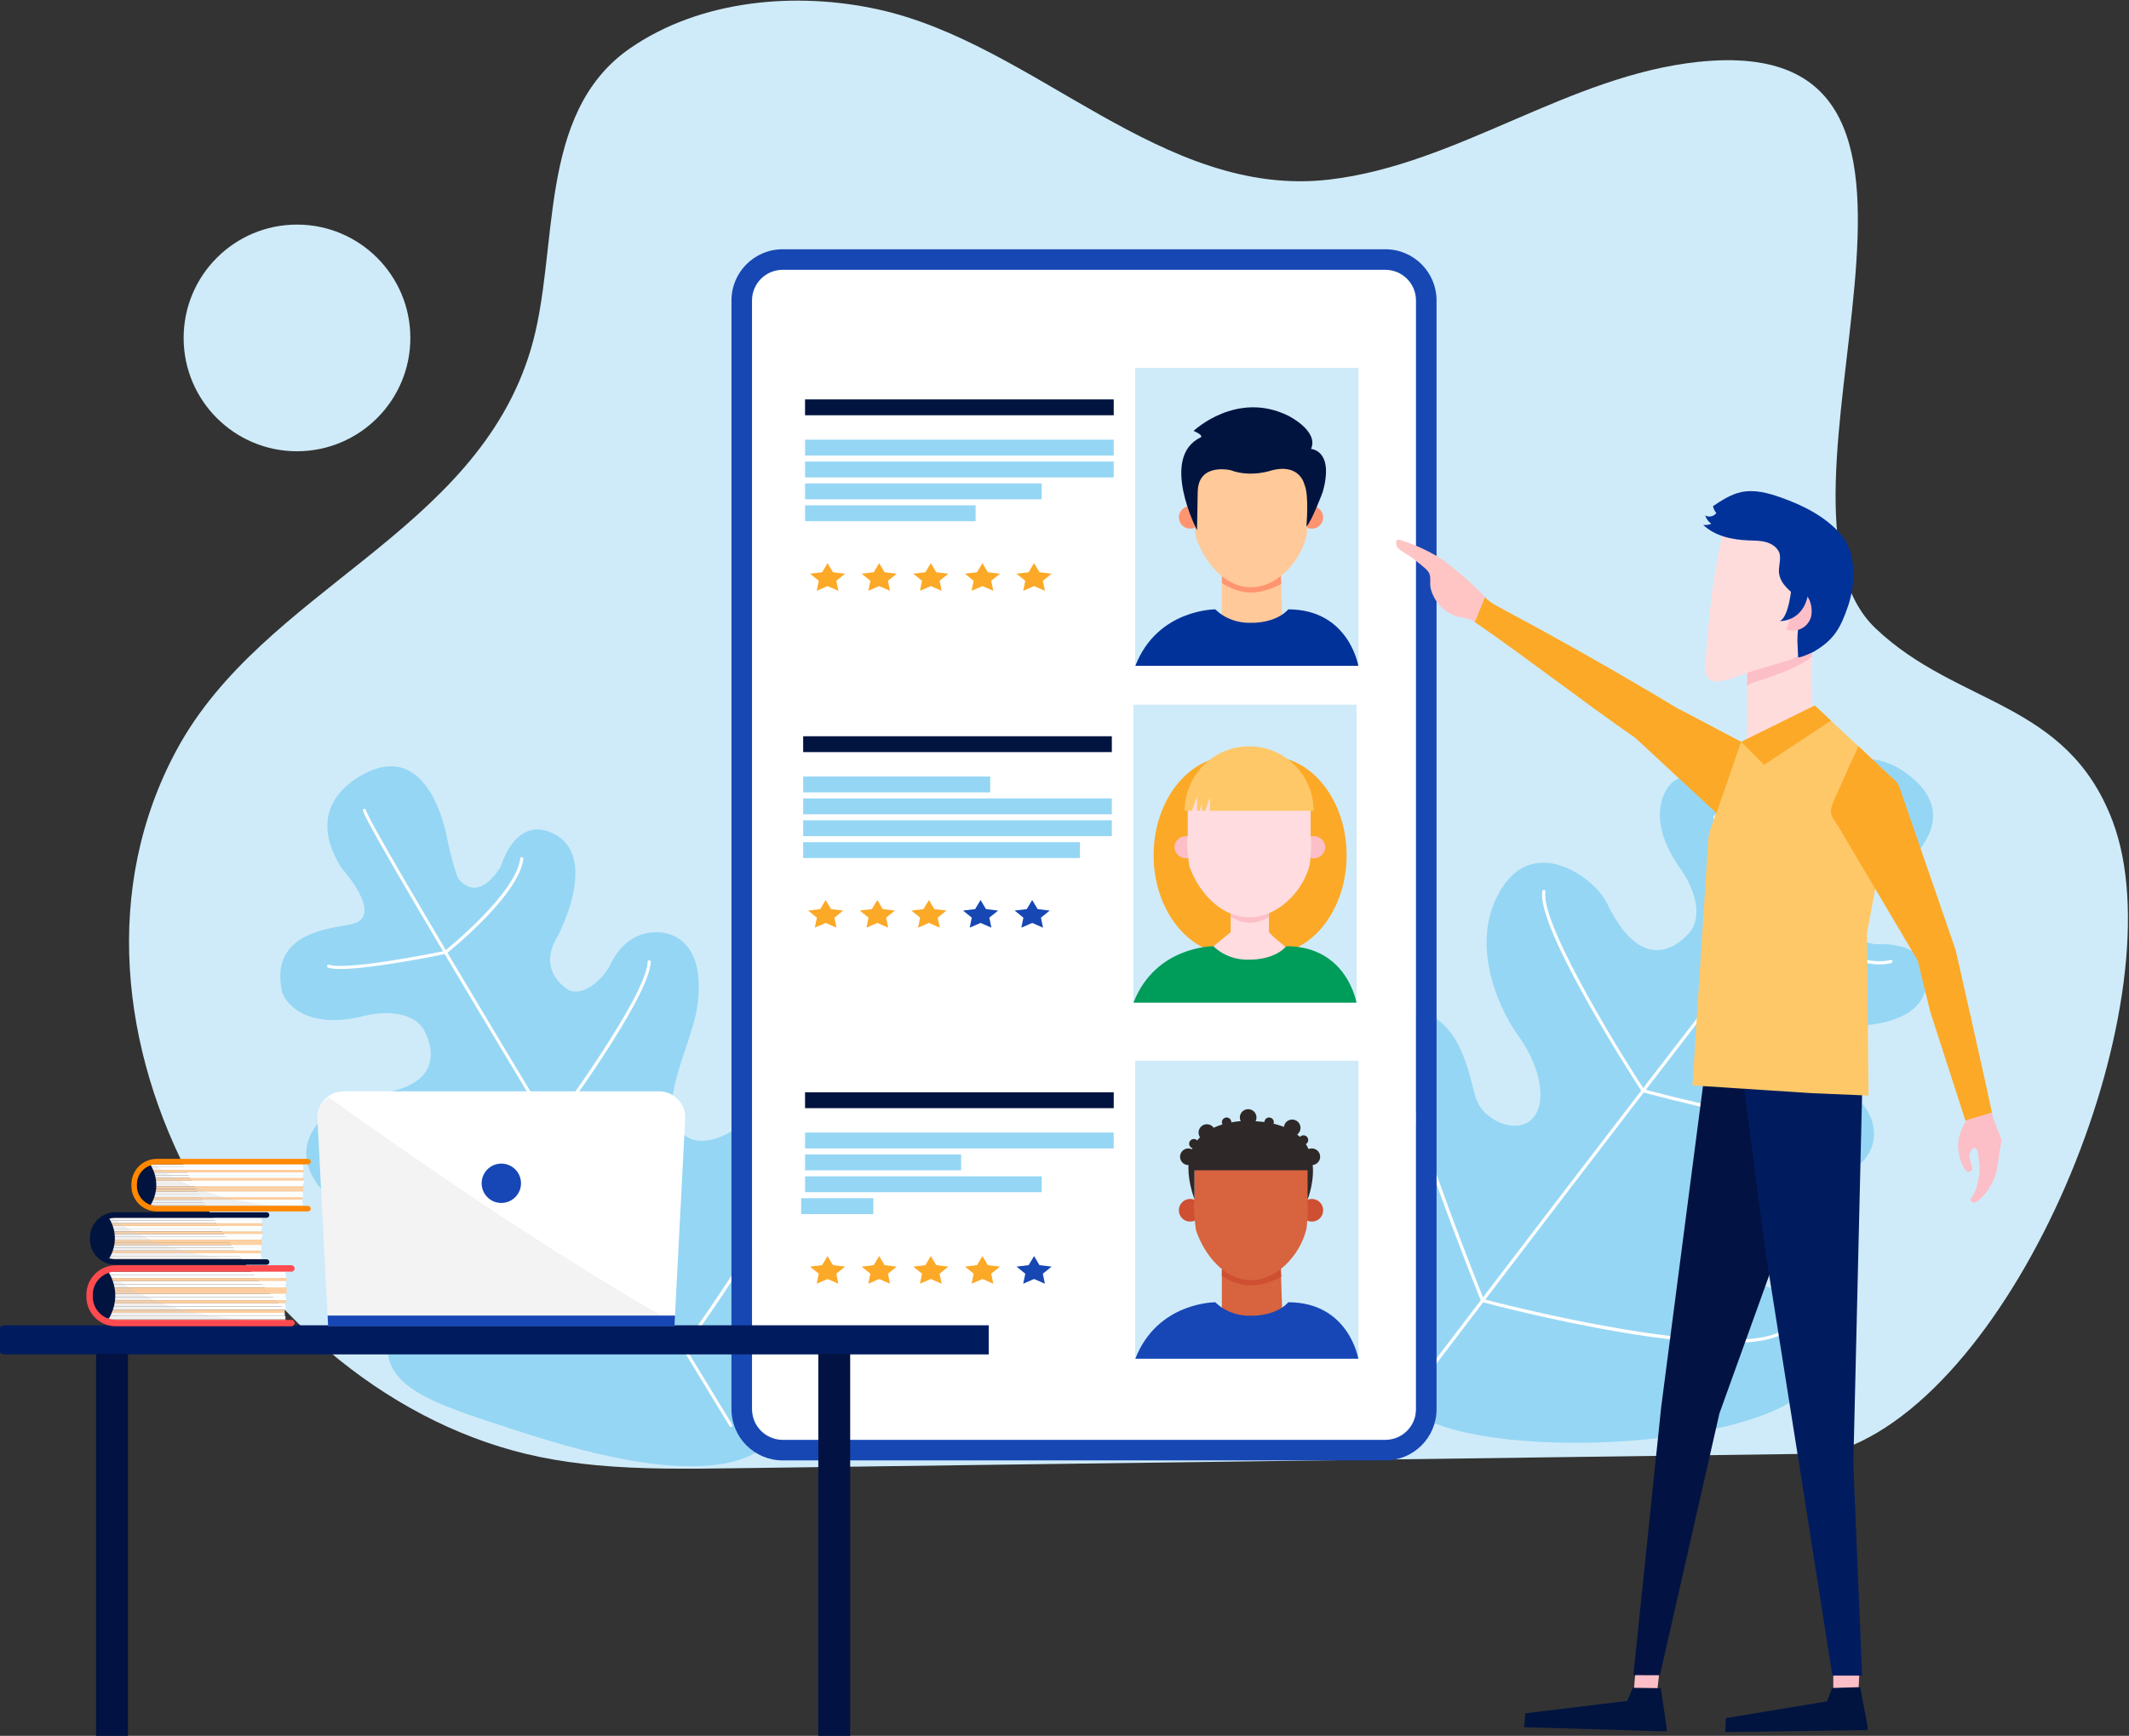 <?xml version="1.0" encoding="UTF-8" standalone="no"?>
<!-- Created with Inkscape (http://www.inkscape.org/) -->

<svg
   xmlns:dc="http://purl.org/dc/elements/1.1/"
   xmlns:cc="http://creativecommons.org/ns#"
   xmlns:rdf="http://www.w3.org/1999/02/22-rdf-syntax-ns#"
   xmlns:svg="http://www.w3.org/2000/svg"
   xmlns="http://www.w3.org/2000/svg"
   xmlns:sodipodi="http://sodipodi.sourceforge.net/DTD/sodipodi-0.dtd"
   xmlns:inkscape="http://www.inkscape.org/namespaces/inkscape"
   version="1.1"
   id="svg2"
   xml:space="preserve"
   width="434.21"
   height="354.111"
   viewBox="0 0 434.21 354.111"
   sodipodi:docname="4125356.svg"
   inkscape:version="0.92.4 (5da689c313, 2019-01-14)"><rect x="0" y="0" width="434.21" height="354.111" fill="#333333" stroke="none"/><defs
     id="defs6"><clipPath
       clipPathUnits="userSpaceOnUse"
       id="clipPath20"><path
         d="M 0,500 H 750 V 0 H 0 Z"
         id="path18"
         inkscape:connector-curvature="0" /></clipPath><clipPath
       clipPathUnits="userSpaceOnUse"
       id="clipPath28"><path
         d="M 86.151,428.517 H 666.666 V 68.695 H 86.151 Z"
         id="path26"
         inkscape:connector-curvature="0" /></clipPath><clipPath
       clipPathUnits="userSpaceOnUse"
       id="clipPath44"><path
         d="M 0,500 H 750 V 0 H 0 Z"
         id="path42"
         inkscape:connector-curvature="0" /></clipPath><clipPath
       clipPathUnits="userSpaceOnUse"
       id="clipPath96"><path
         d="M 0,500 H 750 V 0 H 0 Z"
         id="path94"
         inkscape:connector-curvature="0" /></clipPath><clipPath
       clipPathUnits="userSpaceOnUse"
       id="clipPath120"><path
         d="M 0,500 H 750 V 0 H 0 Z"
         id="path118"
         inkscape:connector-curvature="0" /></clipPath><clipPath
       clipPathUnits="userSpaceOnUse"
       id="clipPath500"><path
         d="m 364.852,221.188 h 54.663 V 186.11 h -54.663 z"
         id="path498"
         inkscape:connector-curvature="0" /></clipPath><clipPath
       clipPathUnits="userSpaceOnUse"
       id="clipPath552"><path
         d="m 332.729,194.317 h 22.886 v -7.21 h -22.886 z"
         id="path550"
         inkscape:connector-curvature="0" /></clipPath><clipPath
       clipPathUnits="userSpaceOnUse"
       id="clipPath608"><path
         d="m 332.885,203.198 h 21.928 v -6.908 h -21.928 z"
         id="path606"
         inkscape:connector-curvature="0" /></clipPath><clipPath
       clipPathUnits="userSpaceOnUse"
       id="clipPath664"><path
         d="m 339.222,211.369 h 21.928 v -6.908 h -21.928 z"
         id="path662"
         inkscape:connector-curvature="0" /></clipPath></defs><sodipodi:namedview
     pagecolor="#ffffff"
     bordercolor="#666666"
     borderopacity="1"
     objecttolerance="10"
     gridtolerance="10"
     guidetolerance="10"
     inkscape:pageopacity="0"
     inkscape:pageshadow="2"
     inkscape:window-width="1366"
     inkscape:window-height="705"
     id="namedview4"
     showgrid="false"
     inkscape:zoom="0.93055252"
     inkscape:cx="269.11123"
     inkscape:cy="133.41542"
     inkscape:window-x="-8"
     inkscape:window-y="-8"
     inkscape:window-maximized="1"
     inkscape:current-layer="g10" /><g
     id="g10"
     inkscape:groupmode="layer"
     inkscape:label="4125356"
     transform="matrix(1.333,0,0,-1.333,-421.627,518.667)"><g
       id="g122"
       transform="translate(407.521,164.867)"><path
         d="m 0,0 c -2.893,0.272 -5.77,0.674 -8.621,1.258 -44.44,9.097 -78.319,66.036 -55.585,108.188 13.299,24.658 45.749,33.058 54.194,61.302 4.505,15.068 0.675,36.094 15.241,46.127 10.76,7.411 25.301,8.654 37.796,5.94 24.049,-5.223 43.512,-29.082 69.17,-26.062 19.581,2.306 36.532,15.908 56.424,18.009 47.98,5.067 6.718,-67.324 27.146,-86.717 12.544,-11.908 29.222,-10.97 36.228,-29.433 C 242.055,72.097 218.412,12.798 191.001,2.567 188.935,1.796 186.678,1.757 184.473,1.728 129.959,0.995 75.446,0.264 20.933,-0.469 13.956,-0.562 6.934,-0.652 0,0"
         style="fill:#cfebf9;fill-opacity:1;fill-rule:nonzero;stroke:none"
         id="path124"
         inkscape:connector-curvature="0" /></g><g
       id="g126"
       transform="translate(379.083,337.382)"><path
         d="m 0,0 c 0,-9.579 -7.766,-17.344 -17.344,-17.344 -9.579,0 -17.344,7.765 -17.344,17.344 0,9.579 7.765,17.344 17.344,17.344 C -7.766,17.344 0,9.579 0,0"
         style="fill:#cfebf9;fill-opacity:1;fill-rule:nonzero;stroke:none"
         id="path128"
         inkscape:connector-curvature="0" /></g><g
       id="g130"
       transform="translate(532.495,173.006)"><path
         d="m 0,0 c 10.619,-7.604 51.408,-5.678 60.179,3.414 2.491,2.584 5.992,8.873 -2.675,14.109 -5.754,3.477 -6.613,1.451 -12.034,4.792 -2.158,1.33 -7.028,6.57 -0.403,10.126 3.36,1.805 10.273,1.285 15.116,2.008 2.152,0.322 9.677,1.985 10.314,7.462 0.339,2.902 -1.688,7.617 -7.976,7.961 -1.364,0.076 -6.072,1.563 -6,4.591 0,0 0.734,5.976 7.343,4.75 0,0 15.272,-1.773 14.755,7.609 -0.113,2.077 -1.542,5.046 -7.899,4.769 0,0 -6.728,0.895 -4.204,5.496 0,0 0.664,0.866 4.808,3.675 0,0 15.29,8.766 4.223,16.948 -2.914,2.152 -8.649,4.635 -14.193,-2.894 0,0 -4.622,-9.383 -7.713,-4.554 -1.977,3.085 -5.898,11.307 -13.722,6.285 -1.265,-0.812 -4.68,-5.579 1.126,-13.608 1.241,-1.719 3.556,-6.167 1.501,-9.235 -0.376,-0.56 -6.759,-8.643 -12.922,4.25 -1.715,3.583 -10.763,10.441 -16.001,2.281 -5.054,-7.87 -0.952,-17.877 2.483,-22.664 4.369,-6.084 4.49,-12.561 0.518,-13.633 -2.282,-0.617 -6.138,1.031 -7.09,4.359 C 8.233,52.845 6.505,65.011 -6.182,60.573 -12.727,58.284 -11.807,49.018 -11.057,36.187 -10.338,23.878 -8.187,5.863 0,0"
         style="fill:#95d6f4;fill-opacity:1;fill-rule:nonzero;stroke:none"
         id="path132"
         inkscape:connector-curvature="0" /></g><g
       id="g134"
       transform="translate(534.353,178.477)"><path
         d="m 0,0 c -0.012,0.006 -0.023,0.014 -0.035,0.022 -0.107,0.082 -0.128,0.235 -0.046,0.341 2.719,3.576 66.624,87.616 69.269,89.181 0.115,0.068 0.264,0.029 0.333,-0.086 0.068,-0.115 0.03,-0.265 -0.085,-0.333 C 67.384,87.912 23.319,30.341 0.306,0.068 0.233,-0.026 0.104,-0.054 0,0"
         style="fill:#ffffff;fill-opacity:1;fill-rule:nonzero;stroke:none"
         id="path136"
         inkscape:connector-curvature="0" /></g><g
       id="g138"
       transform="translate(589.642,246.305)"><path
         d="m 0,0 c -1.306,0.677 -2.166,1.171 -2.297,1.246 l -0.081,0.077 c -0.351,0.539 -8.613,13.245 -8.784,16.467 -0.008,0.134 0.096,0.249 0.229,0.256 0.136,0.007 0.249,-0.096 0.257,-0.23 0.159,-2.997 8.101,-15.295 8.674,-16.177 0.872,-0.495 12.716,-7.153 17.91,-5.756 0.131,0.034 0.264,-0.043 0.299,-0.172 0.034,-0.13 -0.042,-0.264 -0.172,-0.298 C 11.861,-5.709 3.924,-2.033 0,0"
         style="fill:#ffffff;fill-opacity:1;fill-rule:nonzero;stroke:none"
         id="path140"
         inkscape:connector-curvature="0" /></g><g
       id="g142"
       transform="translate(567.555,221.965)"><path
         d="m 0,0 -0.051,0.069 c -0.165,0.225 -16.16,24.78 -15.233,30.662 0.02,0.133 0.144,0.224 0.278,0.202 0.133,-0.018 0.224,-0.145 0.202,-0.278 -0.84,-5.33 13.746,-28.306 15.097,-30.23 1.583,-0.427 24.745,-6.618 29.857,-4.837 0.128,0.044 0.266,-0.024 0.31,-0.15 0.044,-0.126 -0.023,-0.265 -0.149,-0.31 -5.409,-1.885 -29.219,4.574 -30.229,4.851 z"
         style="fill:#ffffff;fill-opacity:1;fill-rule:nonzero;stroke:none"
         id="path144"
         inkscape:connector-curvature="0" /></g><g
       id="g146"
       transform="translate(542.948,189.862)"><path
         d="m 0,0 -0.045,0.113 c -0.498,1.238 -12.217,30.405 -12.751,38.437 -0.009,0.135 0.093,0.25 0.227,0.259 0.134,0.009 0.25,-0.093 0.258,-0.227 0.513,-7.707 11.855,-36.137 12.672,-38.175 2.367,-0.621 38.825,-10.075 46.254,-4.44 0.109,0.081 0.262,0.056 0.342,-0.047 0.081,-0.107 0.061,-0.26 -0.047,-0.341 -7.83,-5.937 -45.205,3.965 -46.792,4.39 z"
         style="fill:#ffffff;fill-opacity:1;fill-rule:nonzero;stroke:none"
         id="path148"
         inkscape:connector-curvature="0" /></g><g
       id="g150"
       transform="translate(432.577,167.158)"><path
         d="m 0,0 c 10.638,6.908 23.344,44.474 18.229,55.624 -1.454,3.169 -5.9,8.562 -13.706,2.58 -5.18,-3.971 -3.653,-5.466 -8.595,-9.183 -1.966,-1.482 -8.43,-4.029 -9.299,3.222 -0.442,3.676 2.477,9.744 3.539,14.378 0.471,2.061 1.634,9.454 -3.094,11.971 -2.503,1.334 -7.485,1.171 -10.024,-4.393 -0.552,-1.206 -3.564,-4.936 -6.276,-3.799 0,0 -5.144,2.781 -1.694,8.323 0,0 7.012,13.18 -1.654,16.038 -1.919,0.633 -5.109,0.392 -7.111,-5.455 0,0 -3.192,-5.766 -6.459,-1.854 0,0 -0.546,0.907 -1.619,5.65 0,0 -2.51,16.93 -13.83,9.821 -2.978,-1.872 -7.254,-6.179 -2.41,-13.858 0,0 6.848,-7.503 1.386,-8.588 -3.489,-0.695 -12.314,-1.328 -10.544,-10.182 0.286,-1.431 3.387,-6.208 12.703,-3.802 1.994,0.514 6.837,1.031 8.883,-1.914 0.374,-0.538 5.422,-9.173 -8.421,-10.179 -3.847,-0.281 -13.252,-6.033 -7.731,-13.66 5.328,-7.358 15.829,-7.194 21.373,-5.783 7.05,1.795 12.95,-0.391 12.512,-4.361 -0.251,-2.283 -3.106,-5.185 -6.452,-4.867 -4.574,0.434 -16.186,3.181 -16.668,-9.863 C -57.211,9.138 -48.506,6.687 -36.638,2.82 -25.254,-0.89 -8.202,-5.326 0,0"
         style="fill:#95d6f4;fill-opacity:1;fill-rule:nonzero;stroke:none"
         id="path152"
         inkscape:connector-curvature="0" /></g><g
       id="g154"
       transform="translate(428.289,170.776)"><path
         d="m 0,0 c -0.01,-0.008 -0.021,-0.017 -0.033,-0.023 -0.112,-0.069 -0.257,-0.034 -0.324,0.079 -2.272,3.724 -55.626,91.278 -56.105,94.225 -0.02,0.128 0.068,0.249 0.196,0.271 0.129,0.02 0.25,-0.067 0.272,-0.196 0.37,-2.285 36.818,-62.522 56.04,-94.055 C 0.106,0.202 0.085,0.075 0,0"
         style="fill:#ffffff;fill-opacity:1;fill-rule:nonzero;stroke:none"
         id="path156"
         inkscape:connector-curvature="0" /></g><g
       id="g158"
       transform="translate(386.541,244.797)"><path
         d="m 0,0 c -1.074,-0.941 -1.827,-1.544 -1.94,-1.635 l -0.099,-0.047 c -0.612,-0.127 -15.027,-3.096 -18.001,-2.11 -0.124,0.041 -0.191,0.176 -0.15,0.299 0.042,0.125 0.174,0.191 0.298,0.15 2.766,-0.917 16.7,1.908 17.701,2.114 0.756,0.612 10.971,8.964 11.549,14.156 0.015,0.13 0.132,0.223 0.261,0.208 0.129,-0.014 0.223,-0.131 0.208,-0.26 C 9.363,8.704 3.228,2.828 0,0"
         style="fill:#ffffff;fill-opacity:1;fill-rule:nonzero;stroke:none"
         id="path160"
         inkscape:connector-curvature="0" /></g><g
       id="g162"
       transform="translate(400.726,216.203)"><path
         d="m 0,0 -0.08,-0.021 c -0.262,-0.07 -28.131,-5.835 -33.122,-2.914 -0.112,0.067 -0.151,0.21 -0.084,0.324 0.063,0.114 0.211,0.15 0.323,0.084 4.523,-2.648 30.465,2.403 32.683,2.943 0.947,1.28 14.75,20.031 14.95,25.284 0.006,0.131 0.115,0.233 0.245,0.228 0.131,-0.005 0.232,-0.116 0.227,-0.245 C 14.931,20.125 0.656,0.883 0.049,0.066 Z"
         style="fill:#ffffff;fill-opacity:1;fill-rule:nonzero;stroke:none"
         id="path164"
         inkscape:connector-curvature="0" /></g><g
       id="g166"
       transform="translate(421.038,182.581)"><path
         d="m 0,0 -0.117,-0.001 c -1.296,-0.012 -31.821,-0.276 -39.273,2.086 -0.125,0.04 -0.194,0.173 -0.154,0.297 0.039,0.124 0.172,0.192 0.296,0.153 7.151,-2.266 36.876,-2.081 39.008,-2.063 1.4,1.918 22.863,31.537 20.4,40.251 -0.036,0.126 0.041,0.256 0.163,0.292 0.125,0.035 0.256,-0.037 0.292,-0.163 C 23.21,31.668 1.017,1.381 0.071,0.096 Z"
         style="fill:#ffffff;fill-opacity:1;fill-rule:nonzero;stroke:none"
         id="path168"
         inkscape:connector-curvature="0" /></g><g
       id="g170"
       transform="translate(436.04,347.809)"><path
         d="m 0,0 c -2.582,0 -4.684,-2.101 -4.684,-4.684 v -169.695 c 0,-2.583 2.102,-4.684 4.684,-4.684 h 92.226 c 2.583,0 4.684,2.101 4.684,4.684 V -4.684 C 96.91,-2.101 94.809,0 92.226,0 Z"
         style="fill:#ffffff;fill-opacity:1;fill-rule:nonzero;stroke:none"
         id="path172"
         inkscape:connector-curvature="0" /></g><g
       id="g174"
       transform="translate(436.04,347.809)"><path
         d="m 0,0 c -2.582,0 -4.684,-2.101 -4.684,-4.684 v -169.695 c 0,-2.583 2.102,-4.684 4.684,-4.684 h 92.226 c 2.583,0 4.684,2.101 4.684,4.684 V -4.684 C 96.91,-2.101 94.809,0 92.226,0 Z M 92.226,-182.206 H 0 c -4.314,0 -7.825,3.511 -7.825,7.827 V -4.684 c 0,4.315 3.511,7.826 7.825,7.826 h 92.226 c 4.316,0 7.827,-3.511 7.827,-7.826 v -169.695 c 0,-4.316 -3.511,-7.827 -7.827,-7.827"
         style="fill:#1747b3;fill-opacity:1;fill-rule:nonzero;stroke:none"
         id="path176"
         inkscape:connector-curvature="0" /></g><path
       d="m 524.153,287.206 h -34.171 v 45.602 h 34.171 z"
       style="fill:#cfebf9;fill-opacity:1;fill-rule:nonzero;stroke:none"
       id="path178"
       inkscape:connector-curvature="0" /><g
       id="g180"
       transform="translate(503.243,300.938)"><path
         d="M 0,0 V -7.777 H 9.277 L 9.026,0 Z"
         style="fill:#ffc999;fill-opacity:1;fill-rule:nonzero;stroke:none"
         id="path182"
         inkscape:connector-curvature="0" /></g><g
       id="g184"
       transform="translate(512.23,301.587)"><path
         d="m 0,0 0.109,-1.844 c -2.428,-1.306 -4.23,-1.306 -4.23,-1.306 -2.606,-0.194 -4.866,1.448 -4.866,1.448 l 0.031,1.547 z"
         style="fill:#ff9570;fill-opacity:1;fill-rule:nonzero;stroke:none"
         id="path186"
         inkscape:connector-curvature="0" /></g><g
       id="g188"
       transform="translate(500.133,309.921)"><path
         d="m 0,0 c 0,-0.957 -0.775,-1.732 -1.732,-1.732 -0.956,0 -1.732,0.775 -1.732,1.732 0,0.957 0.776,1.732 1.732,1.732 C -0.775,1.732 0,0.957 0,0"
         style="fill:#ff9570;fill-opacity:1;fill-rule:nonzero;stroke:none"
         id="path190"
         inkscape:connector-curvature="0" /></g><g
       id="g192"
       transform="translate(515.279,309.921)"><path
         d="m 0,0 c 0,-0.957 0.776,-1.732 1.732,-1.732 0.957,0 1.733,0.775 1.733,1.732 0,0.957 -0.776,1.732 -1.733,1.732 C 0.776,1.732 0,0.957 0,0"
         style="fill:#ff9570;fill-opacity:1;fill-rule:nonzero;stroke:none"
         id="path194"
         inkscape:connector-curvature="0" /></g><g
       id="g196"
       transform="translate(516.336,311.498)"><path
         d="m 0,0 c 0.215,-1.653 -0.144,-4.409 -0.144,-4.409 -0.981,-4.13 -4.737,-8.109 -8.867,-7.858 -3.809,0.232 -6.777,3.902 -8.034,7.622 0,0 -0.526,3.464 -0.239,4.724 V 6.614 H 0 Z"
         style="fill:#ffc999;fill-opacity:1;fill-rule:nonzero;stroke:none"
         id="path198"
         inkscape:connector-curvature="0" /></g><g
       id="g200"
       transform="translate(499.442,307.95)"><path
         d="m 0,0 c 0,0 -5.79,11.207 0.598,14.232 0,0 0.448,0.299 -1.121,0.971 0,0 6.574,6.238 14.494,2.316 0,0 4.706,-2.316 3.473,-5.08 0,0 3.586,-0.149 1.793,-6.574 0,0 -1.643,-4.446 -2.503,-5.304 0,0 0.449,4.818 -0.298,6.424 0,0 -0.672,3.325 -5.043,2.167 0,0 -3.175,-1.121 -6.239,0.037 0,0 -4.93,1.195 -5.043,-3.25 z"
         style="fill:#00143f;fill-opacity:1;fill-rule:nonzero;stroke:none"
         id="path202"
         inkscape:connector-curvature="0" /></g><g
       id="g204"
       transform="translate(513.393,295.844)"><path
         d="M 0,0 C 9.293,0 10.729,-8.638 10.729,-8.638 H -23.38 C -20.014,0.044 -11.141,0 -11.141,0 c 0,0 1.975,-2.22 5.613,-2.054 0,0 3.388,-0.116 5.398,1.894 z"
         style="fill:#013299;fill-opacity:1;fill-rule:nonzero;stroke:none"
         id="path206"
         inkscape:connector-curvature="0" /></g><path
       d="m 486.701,325.548 h -47.228 v 2.425 h 47.228 z"
       style="fill:#00143f;fill-opacity:1;fill-rule:nonzero;stroke:none"
       id="path208"
       inkscape:connector-curvature="0" /><path
       d="m 439.473,319.386 h 47.228 v 2.425 h -47.228 z"
       style="fill:#95d6f4;fill-opacity:1;fill-rule:nonzero;stroke:none"
       id="path210"
       inkscape:connector-curvature="0" /><path
       d="m 439.473,316.037 h 47.228 v 2.425 h -47.228 z"
       style="fill:#95d6f4;fill-opacity:1;fill-rule:nonzero;stroke:none"
       id="path212"
       inkscape:connector-curvature="0" /><path
       d="m 439.473,312.688 h 36.205 v 2.425 h -36.205 z"
       style="fill:#95d6f4;fill-opacity:1;fill-rule:nonzero;stroke:none"
       id="path214"
       inkscape:connector-curvature="0" /><path
       d="m 439.473,309.339 h 26.1 v 2.425 h -26.1 z"
       style="fill:#95d6f4;fill-opacity:1;fill-rule:nonzero;stroke:none"
       id="path216"
       inkscape:connector-curvature="0" /><g
       id="g218"
       transform="translate(442.914,302.916)"><path
         d="M 0,0 0.829,-1.395 2.685,-1.618 1.343,-2.703 1.659,-4.235 0,-3.512 l -1.66,-0.723 0.317,1.532 -1.343,1.085 1.856,0.223 z"
         style="fill:#fca927;fill-opacity:1;fill-rule:nonzero;stroke:none"
         id="path220"
         inkscape:connector-curvature="0" /></g><g
       id="g222"
       transform="translate(450.814,302.916)"><path
         d="M 0,0 0.829,-1.395 2.685,-1.618 1.342,-2.703 1.659,-4.235 0,-3.512 l -1.66,-0.723 0.317,1.532 -1.343,1.085 1.856,0.223 z"
         style="fill:#fca927;fill-opacity:1;fill-rule:nonzero;stroke:none"
         id="path224"
         inkscape:connector-curvature="0" /></g><g
       id="g226"
       transform="translate(458.713,302.916)"><path
         d="M 0,0 0.83,-1.395 2.685,-1.618 1.343,-2.703 1.659,-4.235 0,-3.512 l -1.66,-0.723 0.317,1.532 -1.343,1.085 1.856,0.223 z"
         style="fill:#fca927;fill-opacity:1;fill-rule:nonzero;stroke:none"
         id="path228"
         inkscape:connector-curvature="0" /></g><g
       id="g230"
       transform="translate(466.613,302.916)"><path
         d="M 0,0 0.829,-1.395 2.685,-1.618 1.343,-2.703 1.659,-4.235 0,-3.512 l -1.66,-0.723 0.317,1.532 -1.343,1.085 1.856,0.223 z"
         style="fill:#fca927;fill-opacity:1;fill-rule:nonzero;stroke:none"
         id="path232"
         inkscape:connector-curvature="0" /></g><g
       id="g234"
       transform="translate(474.512,302.916)"><path
         d="M 0,0 0.83,-1.395 2.686,-1.618 1.343,-2.703 1.659,-4.235 0,-3.512 l -1.66,-0.723 0.317,1.532 -1.343,1.085 1.856,0.223 z"
         style="fill:#fca927;fill-opacity:1;fill-rule:nonzero;stroke:none"
         id="path236"
         inkscape:connector-curvature="0" /></g><path
       d="m 524.153,181.167 h -34.171 v 45.603 h 34.171 z"
       style="fill:#cfebf9;fill-opacity:1;fill-rule:nonzero;stroke:none"
       id="path238"
       inkscape:connector-curvature="0" /><g
       id="g240"
       transform="translate(503.243,194.898)"><path
         d="M 0,0 V -7.777 H 9.277 L 9.026,0 Z"
         style="fill:#d8633f;fill-opacity:1;fill-rule:nonzero;stroke:none"
         id="path242"
         inkscape:connector-curvature="0" /></g><g
       id="g244"
       transform="translate(512.23,195.548)"><path
         d="m 0,0 0.109,-1.844 c -2.428,-1.306 -4.23,-1.306 -4.23,-1.306 -2.606,-0.194 -4.866,1.448 -4.866,1.448 l 0.031,1.547 z"
         style="fill:#ce4f32;fill-opacity:1;fill-rule:nonzero;stroke:none"
         id="path246"
         inkscape:connector-curvature="0" /></g><g
       id="g248"
       transform="translate(500.081,204.314)"><path
         d="m 0,0 c 0.311,-1.29 -0.822,-2.422 -2.111,-2.111 -0.607,0.146 -1.103,0.643 -1.249,1.249 -0.312,1.29 0.821,2.422 2.111,2.111 C -0.644,1.103 -0.146,0.605 0,0"
         style="fill:#ce4f32;fill-opacity:1;fill-rule:nonzero;stroke:none"
         id="path250"
         inkscape:connector-curvature="0" /></g><g
       id="g252"
       transform="translate(515.331,204.314)"><path
         d="m 0,0 c -0.312,-1.29 0.821,-2.422 2.11,-2.111 0.607,0.146 1.104,0.643 1.249,1.249 C 3.671,0.428 2.538,1.56 1.249,1.249 0.643,1.103 0.146,0.605 0,0"
         style="fill:#ce4f32;fill-opacity:1;fill-rule:nonzero;stroke:none"
         id="path254"
         inkscape:connector-curvature="0" /></g><g
       id="g256"
       transform="translate(516.336,205.459)"><path
         d="m 0,0 c 0.215,-1.653 -0.144,-4.409 -0.144,-4.409 -0.981,-4.13 -4.737,-8.11 -8.867,-7.859 -3.809,0.233 -6.777,3.903 -8.034,7.622 0,0 -0.526,3.465 -0.239,4.725 V 6.613 H 0 Z"
         style="fill:#d8633f;fill-opacity:1;fill-rule:nonzero;stroke:none"
         id="path258"
         inkscape:connector-curvature="0" /></g><g
       id="g260"
       transform="translate(513.393,189.805)"><path
         d="M 0,0 C 9.293,0 10.729,-8.638 10.729,-8.638 H -23.38 C -20.014,0.044 -11.141,0 -11.141,0 c 0,0 1.975,-2.221 5.613,-2.055 0,0 3.388,-0.116 5.398,1.895 z"
         style="fill:#1747b6;fill-opacity:1;fill-rule:nonzero;stroke:none"
         id="path262"
         inkscape:connector-curvature="0" /></g><path
       d="m 486.701,219.509 h -47.228 v 2.425 h 47.228 z"
       style="fill:#00143f;fill-opacity:1;fill-rule:nonzero;stroke:none"
       id="path264"
       inkscape:connector-curvature="0" /><path
       d="m 439.473,213.347 h 47.228 v 2.426 h -47.228 z"
       style="fill:#95d6f4;fill-opacity:1;fill-rule:nonzero;stroke:none"
       id="path266"
       inkscape:connector-curvature="0" /><path
       d="m 439.473,209.998 h 23.874 v 2.425 h -23.874 z"
       style="fill:#95d6f4;fill-opacity:1;fill-rule:nonzero;stroke:none"
       id="path268"
       inkscape:connector-curvature="0" /><path
       d="m 439.473,206.648 h 36.205 v 2.426 h -36.205 z"
       style="fill:#95d6f4;fill-opacity:1;fill-rule:nonzero;stroke:none"
       id="path270"
       inkscape:connector-curvature="0" /><path
       d="m 438.876,203.3 h 11.043 v 2.425 h -11.043 z"
       style="fill:#95d6f4;fill-opacity:1;fill-rule:nonzero;stroke:none"
       id="path272"
       inkscape:connector-curvature="0" /><g
       id="g274"
       transform="translate(442.914,196.876)"><path
         d="M 0,0 0.829,-1.394 2.685,-1.617 1.343,-2.703 1.659,-4.235 0,-3.512 l -1.66,-0.723 0.317,1.532 -1.343,1.086 1.856,0.223 z"
         style="fill:#fca927;fill-opacity:1;fill-rule:nonzero;stroke:none"
         id="path276"
         inkscape:connector-curvature="0" /></g><g
       id="g278"
       transform="translate(450.814,196.876)"><path
         d="M 0,0 0.829,-1.394 2.685,-1.617 1.342,-2.703 1.659,-4.235 0,-3.512 l -1.66,-0.723 0.317,1.532 -1.343,1.086 1.856,0.223 z"
         style="fill:#fca927;fill-opacity:1;fill-rule:nonzero;stroke:none"
         id="path280"
         inkscape:connector-curvature="0" /></g><g
       id="g282"
       transform="translate(458.713,196.876)"><path
         d="M 0,0 0.83,-1.394 2.685,-1.617 1.343,-2.703 1.659,-4.235 0,-3.512 l -1.66,-0.723 0.317,1.532 -1.343,1.086 1.856,0.223 z"
         style="fill:#fca927;fill-opacity:1;fill-rule:nonzero;stroke:none"
         id="path284"
         inkscape:connector-curvature="0" /></g><g
       id="g286"
       transform="translate(466.613,196.876)"><path
         d="M 0,0 0.829,-1.394 2.685,-1.617 1.343,-2.703 1.659,-4.235 0,-3.512 l -1.66,-0.723 0.317,1.532 -1.343,1.086 1.856,0.223 z"
         style="fill:#fca927;fill-opacity:1;fill-rule:nonzero;stroke:none"
         id="path288"
         inkscape:connector-curvature="0" /></g><g
       id="g290"
       transform="translate(474.512,196.876)"><path
         d="M 0,0 0.83,-1.394 2.686,-1.617 1.343,-2.703 1.659,-4.235 0,-3.512 l -1.66,-0.723 0.317,1.532 -1.343,1.086 1.856,0.223 z"
         style="fill:#1747b3;fill-opacity:1;fill-rule:nonzero;stroke:none"
         id="path292"
         inkscape:connector-curvature="0" /></g><path
       d="m 523.865,235.655 h -34.171 v 45.603 h 34.171 z"
       style="fill:#cfebf9;fill-opacity:1;fill-rule:nonzero;stroke:none"
       id="path294"
       inkscape:connector-curvature="0" /><path
       d="m 486.412,273.998 h -47.228 v 2.425 h 47.228 z"
       style="fill:#00143f;fill-opacity:1;fill-rule:nonzero;stroke:none"
       id="path296"
       inkscape:connector-curvature="0" /><path
       d="m 439.185,267.835 h 28.62 v 2.425 h -28.62 z"
       style="fill:#95d6f4;fill-opacity:1;fill-rule:nonzero;stroke:none"
       id="path298"
       inkscape:connector-curvature="0" /><path
       d="m 439.185,264.486 h 47.228 v 2.425 h -47.228 z"
       style="fill:#95d6f4;fill-opacity:1;fill-rule:nonzero;stroke:none"
       id="path300"
       inkscape:connector-curvature="0" /><path
       d="m 439.185,261.137 h 47.228 v 2.425 h -47.228 z"
       style="fill:#95d6f4;fill-opacity:1;fill-rule:nonzero;stroke:none"
       id="path302"
       inkscape:connector-curvature="0" /><path
       d="m 439.185,257.788 h 42.34 v 2.425 h -42.34 z"
       style="fill:#95d6f4;fill-opacity:1;fill-rule:nonzero;stroke:none"
       id="path304"
       inkscape:connector-curvature="0" /><g
       id="g306"
       transform="translate(442.626,251.365)"><path
         d="M 0,0 0.83,-1.394 2.686,-1.618 1.343,-2.703 1.659,-4.235 0,-3.512 l -1.659,-0.723 0.316,1.532 -1.343,1.085 1.856,0.224 z"
         style="fill:#fca927;fill-opacity:1;fill-rule:nonzero;stroke:none"
         id="path308"
         inkscape:connector-curvature="0" /></g><g
       id="g310"
       transform="translate(450.526,251.365)"><path
         d="M 0,0 0.83,-1.394 2.686,-1.618 1.343,-2.703 1.659,-4.235 0,-3.512 l -1.659,-0.723 0.316,1.532 -1.343,1.085 1.856,0.224 z"
         style="fill:#fca927;fill-opacity:1;fill-rule:nonzero;stroke:none"
         id="path312"
         inkscape:connector-curvature="0" /></g><g
       id="g314"
       transform="translate(458.425,251.365)"><path
         d="M 0,0 0.83,-1.394 2.686,-1.618 1.343,-2.703 1.659,-4.235 0,-3.512 l -1.659,-0.723 0.316,1.532 -1.343,1.085 1.856,0.224 z"
         style="fill:#fca927;fill-opacity:1;fill-rule:nonzero;stroke:none"
         id="path316"
         inkscape:connector-curvature="0" /></g><g
       id="g318"
       transform="translate(466.325,251.365)"><path
         d="M 0,0 0.83,-1.394 2.686,-1.618 1.343,-2.703 1.66,-4.235 0,-3.512 l -1.659,-0.723 0.316,1.532 -1.343,1.085 1.856,0.224 z"
         style="fill:#1747b3;fill-opacity:1;fill-rule:nonzero;stroke:none"
         id="path320"
         inkscape:connector-curvature="0" /></g><g
       id="g322"
       transform="translate(474.224,251.365)"><path
         d="M 0,0 0.83,-1.394 2.686,-1.618 1.343,-2.703 1.66,-4.235 0,-3.512 l -1.659,-0.723 0.316,1.532 -1.343,1.085 1.856,0.224 z"
         style="fill:#1747b3;fill-opacity:1;fill-rule:nonzero;stroke:none"
         id="path324"
         inkscape:connector-curvature="0" /></g><g
       id="g326"
       transform="translate(504.681,273.351)"><path
         d="m 0,0 c -6.559,0 -11.876,-6.778 -11.876,-15.139 0,-8.361 5.317,-15.138 11.876,-15.138 z"
         style="fill:#fca927;fill-opacity:1;fill-rule:nonzero;stroke:none"
         id="path328"
         inkscape:connector-curvature="0" /></g><g
       id="g330"
       transform="translate(510.457,273.351)"><path
         d="M 0,0 C 6.559,0 11.876,-6.778 11.876,-15.139 11.876,-23.5 6.559,-30.277 0,-30.277 Z"
         style="fill:#fca927;fill-opacity:1;fill-rule:nonzero;stroke:none"
         id="path332"
         inkscape:connector-curvature="0" /></g><g
       id="g334"
       transform="translate(511.251,245.626)"><path
         d="M 0,0 -0.81,0.813 -0.839,3.619 H -6.658 V 0.821 l -2.629,-2.154 c 0,0 0.711,-3.082 2.984,-5.191 0.222,-0.012 2.662,0.001 2.902,0 1.24,1.134 5.156,5.069 5.156,5.069 z"
         style="fill:#ffdce0;fill-opacity:1;fill-rule:nonzero;stroke:none"
         id="path336"
         inkscape:connector-curvature="0" /></g><g
       id="g338"
       transform="translate(510.395,250.022)"><path
         d="m 0,0 0.035,-1.287 c -1.74,-0.986 -2.99,-0.845 -2.99,-0.845 -1.752,0.017 -2.857,0.979 -2.857,0.979 l 0.009,0.765 z"
         style="fill:#fcbec7;fill-opacity:1;fill-rule:nonzero;stroke:none"
         id="path340"
         inkscape:connector-curvature="0" /></g><g
       id="g342"
       transform="translate(499.564,259.442)"><path
         d="m 0,0 c 0,-0.938 -0.798,-1.698 -1.782,-1.698 -0.984,0 -1.781,0.76 -1.781,1.698 0,0.938 0.797,1.698 1.781,1.698 C -0.798,1.698 0,0.938 0,0"
         style="fill:#fcbec7;fill-opacity:1;fill-rule:nonzero;stroke:none"
         id="path344"
         inkscape:connector-curvature="0" /></g><g
       id="g346"
       transform="translate(515.495,259.442)"><path
         d="m 0,0 c 0,-0.938 0.798,-1.698 1.782,-1.698 0.984,0 1.781,0.76 1.781,1.698 0,0.938 -0.797,1.698 -1.781,1.698 C 0.798,1.698 0,0.938 0,0"
         style="fill:#fcbec7;fill-opacity:1;fill-rule:nonzero;stroke:none"
         id="path348"
         inkscape:connector-curvature="0" /></g><g
       id="g350"
       transform="translate(516.833,261.18)"><path
         d="m 0,0 c 0.233,-1.679 -0.156,-4.477 -0.156,-4.477 -1.069,-4.194 -5.155,-8.234 -9.649,-7.98 -4.145,0.236 -7.374,3.962 -8.742,7.74 0,0 -0.572,3.518 -0.26,4.797 V 6.715 H 0 Z"
         style="fill:#ffdce0;fill-opacity:1;fill-rule:nonzero;stroke:none"
         id="path352"
         inkscape:connector-curvature="0" /></g><g
       id="g354"
       transform="translate(501.413,265.012)"><path
         d="m 0,0 h 15.874 c 0,5.449 -4.417,9.867 -9.866,9.867 C 0.56,9.867 -3.858,5.449 -3.858,0 h 1.122 L -1.97,2.223 V 0 h 0.396 l 0.357,1.039 V 0 h 0.491 L 0,2.105 Z"
         style="fill:#fec868;fill-opacity:1;fill-rule:nonzero;stroke:none"
         id="path356"
         inkscape:connector-curvature="0" /></g><g
       id="g358"
       transform="translate(513.105,244.293)"><path
         d="M 0,0 C 9.293,0 10.729,-8.638 10.729,-8.638 H -23.38 C -20.014,0.045 -11.141,0 -11.141,0 c 0,0 1.975,-2.22 5.613,-2.054 0,0 3.388,-0.116 5.398,1.894 z"
         style="fill:#009c59;fill-opacity:1;fill-rule:nonzero;stroke:none"
         id="path360"
         inkscape:connector-curvature="0" /></g><g
       id="g362"
       transform="translate(499.052,209.998)"><path
         d="m 0,0 h 17.284 v -4.539 c 0,0 5.009,12.088 -9.269,12.088 0,0 -12.355,0.455 -8.015,-12.009 z"
         style="fill:#2e2829;fill-opacity:1;fill-rule:nonzero;stroke:none"
         id="path364"
         inkscape:connector-curvature="0" /></g><g
       id="g366"
       transform="translate(499.396,212.072)"><path
         d="m 0,0 c 0,-0.703 -0.57,-1.274 -1.274,-1.274 -0.705,0 -1.275,0.571 -1.275,1.274 0,0.704 0.57,1.274 1.275,1.274 C -0.57,1.274 0,0.704 0,0"
         style="fill:#2e2829;fill-opacity:1;fill-rule:nonzero;stroke:none"
         id="path368"
         inkscape:connector-curvature="0" /></g><g
       id="g370"
       transform="translate(502.228,215.773)"><path
         d="m 0,0 c 0,-0.704 -0.57,-1.274 -1.274,-1.274 -0.704,0 -1.275,0.57 -1.275,1.274 0,0.703 0.571,1.274 1.275,1.274 C -0.57,1.274 0,0.703 0,0"
         style="fill:#2e2829;fill-opacity:1;fill-rule:nonzero;stroke:none"
         id="path372"
         inkscape:connector-curvature="0" /></g><g
       id="g374"
       transform="translate(508.544,218.08)"><path
         d="m 0,0 c 0,-0.704 -0.571,-1.274 -1.274,-1.274 -0.705,0 -1.275,0.57 -1.275,1.274 0,0.704 0.57,1.274 1.275,1.274 C -0.571,1.274 0,0.704 0,0"
         style="fill:#2e2829;fill-opacity:1;fill-rule:nonzero;stroke:none"
         id="path376"
         inkscape:connector-curvature="0" /></g><g
       id="g378"
       transform="translate(504.692,217.359)"><path
         d="m 0,0 c 0,-0.397 -0.322,-0.72 -0.72,-0.72 -0.398,0 -0.72,0.323 -0.72,0.72 0,0.398 0.322,0.721 0.72,0.721 C -0.322,0.721 0,0.398 0,0"
         style="fill:#2e2829;fill-opacity:1;fill-rule:nonzero;stroke:none"
         id="path380"
         inkscape:connector-curvature="0" /></g><g
       id="g382"
       transform="translate(511.196,217.359)"><path
         d="m 0,0 c 0,-0.397 -0.322,-0.72 -0.72,-0.72 -0.398,0 -0.72,0.323 -0.72,0.72 0,0.398 0.322,0.721 0.72,0.721 C -0.322,0.721 0,0.398 0,0"
         style="fill:#2e2829;fill-opacity:1;fill-rule:nonzero;stroke:none"
         id="path384"
         inkscape:connector-curvature="0" /></g><g
       id="g386"
       transform="translate(516.457,214.632)"><path
         d="m 0,0 c 0,-0.397 -0.323,-0.72 -0.721,-0.72 -0.397,0 -0.719,0.323 -0.719,0.72 0,0.398 0.322,0.721 0.719,0.721 C -0.323,0.721 0,0.398 0,0"
         style="fill:#2e2829;fill-opacity:1;fill-rule:nonzero;stroke:none"
         id="path388"
         inkscape:connector-curvature="0" /></g><g
       id="g390"
       transform="translate(499.679,214.067)"><path
         d="m 0,0 c 0,-0.397 -0.322,-0.721 -0.72,-0.721 -0.398,0 -0.72,0.324 -0.72,0.721 0,0.397 0.322,0.721 0.72,0.721 C -0.322,0.721 0,0.397 0,0"
         style="fill:#2e2829;fill-opacity:1;fill-rule:nonzero;stroke:none"
         id="path392"
         inkscape:connector-curvature="0" /></g><g
       id="g394"
       transform="translate(515.279,216.491)"><path
         d="m 0,0 c 0,-0.704 -0.57,-1.274 -1.274,-1.274 -0.704,0 -1.274,0.57 -1.274,1.274 0,0.703 0.57,1.274 1.274,1.274 C -0.57,1.274 0,0.703 0,0"
         style="fill:#2e2829;fill-opacity:1;fill-rule:nonzero;stroke:none"
         id="path396"
         inkscape:connector-curvature="0" /></g><g
       id="g398"
       transform="translate(518.285,212.072)"><path
         d="m 0,0 c 0,-0.704 -0.57,-1.274 -1.274,-1.274 -0.705,0 -1.275,0.57 -1.275,1.274 0,0.704 0.57,1.274 1.275,1.274 C -0.57,1.274 0,0.704 0,0"
         style="fill:#2e2829;fill-opacity:1;fill-rule:nonzero;stroke:none"
         id="path400"
         inkscape:connector-curvature="0" /></g><g
       id="g410"
       transform="translate(600.789,133.275)"><path
         d="m 0,0 -0.181,-3.989 -3.813,0.096 v 4.657 z"
         style="fill:#fcbec7;fill-opacity:1;fill-rule:nonzero;stroke:none"
         id="path412"
         inkscape:connector-curvature="0" /></g><g
       id="g414"
       transform="translate(596.623,130.773)"><path
         d="M 0,0 -0.795,-2.05 -16.262,-4.614 -16.33,-6.139 -16.382,-6.746 5.448,-6.443 5.422,-5.874 4.28,0.128 Z"
         style="fill:#00143f;fill-opacity:1;fill-rule:nonzero;stroke:none"
         id="path416"
         inkscape:connector-curvature="0" /></g><g
       id="g418"
       transform="translate(570.19,133.275)"><path
         d="m 0,0 -0.442,-3.982 -3.552,0.089 0.381,4.583 z"
         style="fill:#fcbec7;fill-opacity:1;fill-rule:nonzero;stroke:none"
         id="path420"
         inkscape:connector-curvature="0" /></g><g
       id="g422"
       transform="translate(566.134,130.802)"><path
         d="M 0,0 -0.883,-2.013 -16.446,-3.9 -16.582,-5.421 -16.66,-6.025 5.163,-6.675 5.161,-6.104 4.282,-0.059 Z"
         style="fill:#00143f;fill-opacity:1;fill-rule:nonzero;stroke:none"
         id="path424"
         inkscape:connector-curvature="0" /></g><g
       id="g426"
       transform="translate(597.6,223.382)"><path
         d="m 0,0 -18.228,-50.59 -9.107,-40.069 -4.054,0.014 4.252,41.026 6.548,50.319 z"
         style="fill:#021242;fill-opacity:1;fill-rule:nonzero;stroke:none"
         id="path428"
         inkscape:connector-curvature="0" /></g><g
       id="g430"
       transform="translate(593.508,291.81)"><path
         d="M 0,0 0.048,-12.083 -9.9,-15.992 v 13.959 z"
         style="fill:#ffdcdc;fill-opacity:1;fill-rule:nonzero;stroke:none"
         id="path432"
         inkscape:connector-curvature="0" /></g><g
       id="g434"
       transform="translate(592.629,289.266)"><path
         d="m 0,0 c -2.813,-1.688 -5.669,-0.878 -8.426,-2.658 -0.189,-0.123 -0.378,-0.254 -0.566,-0.387 l -0.029,-2.131 c 0.199,0.141 0.373,0.332 0.599,0.41 3.079,1.074 5.652,1.783 8.467,3.471 0,0 0.333,0.222 0.847,0.666 L 0.886,0.699 C 0.349,0.23 0,0 0,0"
         style="fill:#fcbec7;fill-opacity:1;fill-rule:nonzero;stroke:none"
         id="path436"
         inkscape:connector-curvature="0" /></g><g
       id="g438"
       transform="translate(582.825,313.798)"><path
         d="M 0,0 -1.621,-1.109 C -1.91,-2.214 -2.2,-3.318 -2.49,-4.422 c -1.726,-6.575 -2.489,-13.518 -2.989,-20.285 -0.064,-0.868 -0.287,-1.777 -0.15,-2.646 0.139,-0.877 0.667,-1.631 1.598,-1.637 1.831,-0.011 3.924,1.064 5.652,1.593 2.004,0.612 4.019,1.19 6.025,1.795 0,0 5.903,2.661 9.136,10.866 z"
         style="fill:#ffdcdc;fill-opacity:1;fill-rule:nonzero;stroke:none"
         id="path440"
         inkscape:connector-curvature="0" /></g><g
       id="g442"
       transform="translate(591.41,288.553)"><path
         d="m 0,0 -0.108,2.509 c 0.001,1.17 0.153,2.334 0.363,3.483 0.105,0.576 0.225,1.151 0.35,1.723 0.144,0.653 0.111,0.682 -0.379,1.122 -1.299,1.164 -2.939,2.22 -3.147,4.036 -0.109,0.948 0.4,2.305 0.008,3.175 -0.363,0.807 -1.191,1.322 -2.047,1.55 -0.854,0.229 -1.752,0.215 -2.636,0.248 -2.497,0.094 -5.13,0.648 -6.931,2.38 0.419,-0.072 0.859,-0.011 1.243,0.171 -0.439,0.306 -0.772,0.76 -0.931,1.27 0.546,-0.334 1.341,-0.163 1.7,0.366 -0.251,0.301 -0.427,0.664 -0.511,1.047 1.349,0.9 2.741,1.819 4.328,2.156 2.003,0.426 4.079,-0.125 6.011,-0.804 C 0.756,23.221 4.14,21.52 6.546,18.775 8.896,16.096 8.852,11.333 7.654,7.822 6.493,4.418 5.5,2.633 2.425,0.831 2.292,0.753 0.014,-0.312 0,0"
         style="fill:#013299;fill-opacity:1;fill-rule:nonzero;stroke:none"
         id="path444"
         inkscape:connector-curvature="0" /></g><g
       id="g446"
       transform="translate(591.619,298.144)"><path
         d="m 0,0 c 1.434,0.664 2.243,-2.188 1.699,-3.671 -0.545,-1.483 -2.188,-2.244 -3.672,-1.699 0,0 1.789,5.286 1.973,5.37"
         style="fill:#fcbec7;fill-opacity:1;fill-rule:nonzero;stroke:none"
         id="path448"
         inkscape:connector-curvature="0" /></g><g
       id="g450"
       transform="translate(590.409,299.372)"><path
         d="m 0,0 c 0,0 -0.345,-4.625 -1.788,-5.324 0,0 3.535,-0.133 4.292,4.033 z"
         style="fill:#013299;fill-opacity:1;fill-rule:nonzero;stroke:none"
         id="path452"
         inkscape:connector-curvature="0" /></g><g
       id="g454"
       transform="translate(601.211,132.669)"><path
         d="M 0,0 -1.35,32.366 0,89.364 -18.344,91.984 -14.734,64.519 -9.172,29.39 -4.56,0 Z"
         style="fill:#011c5e;fill-opacity:1;fill-rule:nonzero;stroke:none"
         id="path456"
         inkscape:connector-curvature="0" /></g><g
       id="g458"
       transform="translate(582.713,275.574)"><path
         d="m 0,0 -4.671,-13.235 c -0.22,-0.621 -0.35,-1.27 -0.386,-1.927 l -2.411,-37.423 18.311,-1.19 8.636,-0.361 -0.251,24.832 4.358,23.307 -12.333,11.554 z"
         style="fill:#fec868;fill-opacity:1;fill-rule:nonzero;stroke:none"
         id="path460"
         inkscape:connector-curvature="0" /></g><g
       id="g462"
       transform="translate(615.513,243.718)"><path
         d="m 0,0 c -1.185,3.433 -2.37,6.864 -3.555,10.296 -1.697,4.914 -3.399,9.827 -5.088,14.743 -0.248,0.722 -1.033,1.255 -1.581,1.77 l -2.039,1.919 c -0.9,0.847 -1.795,1.701 -2.702,2.542 0.003,-0.003 0.003,-0.012 0.005,-0.016 -0.002,0.002 -0.005,0.005 -0.007,0.007 0.045,-0.037 0.002,-0.215 -0.089,-0.463 -0.276,-0.755 -0.992,-2.155 -1.063,-2.316 -0.536,-1.215 -1.082,-2.425 -1.613,-3.642 -0.337,-0.771 -0.775,-1.584 -1.067,-2.407 -0.098,-0.276 -0.18,-0.553 -0.236,-0.83 -0.232,-1.14 0.584,-1.849 1.125,-2.76 0.693,-1.168 1.385,-2.337 2.076,-3.507 0.487,-0.825 0.975,-1.65 1.462,-2.475 h 0.007 c 0.87,-1.472 1.739,-2.945 2.61,-4.418 1.946,-3.292 3.894,-6.583 5.841,-9.874 0.036,-0.062 0.073,-0.124 0.109,-0.185 l 1.914,-7.813 5.394,-16.7 4.057,1.217 C 4.436,-19.487 0,0 0,0"
         style="fill:#fca927;fill-opacity:1;fill-rule:nonzero;stroke:none"
         id="path464"
         inkscape:connector-curvature="0" /></g><g
       id="g466"
       transform="translate(622.484,214.751)"><path
         d="M 0,0 C -0.055,0.406 -0.298,0.773 -0.439,1.153 -0.719,1.901 -0.998,2.65 -1.277,3.398 -1.314,3.583 -1.36,3.81 -1.411,4.055 L -5.468,2.838 -5.414,2.673 C -5.443,2.628 -5.478,2.587 -5.506,2.542 -6.354,1.199 -6.83,-0.487 -6.492,-2.08 c 0.153,-0.728 0.34,-1.526 0.728,-2.169 0.134,-0.221 0.401,-0.682 0.682,-0.731 0.228,-0.041 0.479,0.188 0.648,0.309 0.077,0.054 -0.242,1.145 -0.278,1.31 -0.067,0.31 -0.218,0.688 -0.149,1.011 0.065,0.311 0.271,0.748 0.543,0.93 0.747,0.499 0.81,-1.114 0.876,-1.491 0.282,-1.65 0.081,-3.483 -0.531,-5.042 -0.173,-0.443 -0.565,-0.836 -0.673,-1.295 -0.034,-0.142 -0.084,-0.099 0.016,-0.232 0.31,-0.416 0.773,-0.17 1.067,0.063 0.596,0.475 1.121,1.039 1.549,1.67 0.528,0.776 1.043,1.726 1.258,2.645 0.293,1.249 0.362,2.548 0.611,3.808 C -0.062,-0.881 0.058,-0.424 0,0"
         style="fill:#fcbec7;fill-opacity:1;fill-rule:nonzero;stroke:none"
         id="path468"
         inkscape:connector-curvature="0" /></g><g
       id="g470"
       transform="translate(582.713,275.574)"><path
         d="M 0,0 -9.495,5.003 -9.534,4.985 c -1.427,0.861 -2.853,1.721 -4.287,2.569 -7.568,4.477 -15.235,8.787 -22.993,12.925 -0.772,0.412 -1.556,0.83 -2.185,1.438 -0.081,0.079 -0.154,0.163 -0.23,0.244 l -1.554,-3.831 c 0.142,-0.093 0.284,-0.188 0.424,-0.285 7.882,-5.456 16.223,-11.954 24.106,-17.411 l 12.459,-11.542 z"
         style="fill:#fca927;fill-opacity:1;fill-rule:nonzero;stroke:none"
         id="path472"
         inkscape:connector-curvature="0" /></g><g
       id="g474"
       transform="translate(540.377,300.75)"><path
         d="m 0,0 c -0.706,0.635 -1.106,0.912 -1.875,1.531 -0.682,0.55 -1.344,1.141 -2.484,1.787 -1.66,0.939 -3.379,1.724 -5.21,2.301 -0.186,0.059 -0.434,0.182 -0.634,0.119 -0.466,-0.147 -0.249,-0.909 -0.051,-1.181 0.25,-0.341 0.634,-0.553 0.998,-0.769 0.779,-0.462 1.521,-0.99 2.212,-1.576 0.492,-0.416 1.351,-1.016 1.633,-1.597 0.299,-0.614 0.063,-1.558 0.215,-2.242 0.277,-1.258 1.017,-2.432 2.02,-3.268 0.511,-0.425 1.09,-0.769 1.712,-1.003 0.698,-0.265 1.446,-0.263 2.148,-0.503 0.308,-0.106 0.593,-0.267 0.869,-0.445 l 1.553,3.831 C 1.999,-1.839 1.23,-1.107 0,0"
         style="fill:#ffc5c5;fill-opacity:1;fill-rule:nonzero;stroke:none"
         id="path476"
         inkscape:connector-curvature="0" /></g><g
       id="g478"
       transform="translate(582.713,275.574)"><path
         d="M 0,0 3.487,-3.53 13.725,3.242 11.253,5.557 Z"
         style="fill:#fca927;fill-opacity:1;fill-rule:nonzero;stroke:none"
         id="path480"
         inkscape:connector-curvature="0" /></g><g
       id="g482"
       transform="translate(316.876,186.276)"><path
         d="m 0,0 c -0.362,0 -0.656,-0.293 -0.656,-0.656 v -3.145 c 0,-0.362 0.294,-0.656 0.656,-0.656 H 150.701 V 0 Z"
         style="fill:#011c5e;fill-opacity:1;fill-rule:nonzero;stroke:none"
         id="path484"
         inkscape:connector-curvature="0" /></g><g
       id="g486"
       transform="translate(417.146,222.081)"><path
         d="m 0,0 h -48.287 c -2.207,0 -3.996,-1.789 -3.996,-3.996 l 1.641,-31.809 H 2.354 L 3.996,-3.996 C 3.996,-1.789 2.207,0 0,0"
         style="fill:#ffffff;fill-opacity:1;fill-rule:nonzero;stroke:none"
         id="path488"
         inkscape:connector-curvature="0" /></g><g
       id="g490"
       transform="translate(396.013,208.011)"><path
         d="m 0,0 c 0,-1.663 -1.348,-3.011 -3.011,-3.011 -1.663,0 -3.01,1.348 -3.01,3.011 0,1.663 1.347,3.012 3.01,3.012 C -1.348,3.012 0,1.663 0,0"
         style="fill:#1747b6;fill-opacity:1;fill-rule:nonzero;stroke:none"
         id="path492"
         inkscape:connector-curvature="0" /></g><g
       id="g494"><g
         id="g496" /><g
         id="g508"><g
           clip-path="url(#clipPath500)"
           id="g506"
           style="opacity:0.28"><g
             transform="translate(364.852,217.918)"
             id="g504"><path
               d="m 0,0 1.643,-31.808 h 52.995 l 0.025,0.498 C 35.813,-20.685 14.22,-5.698 1.708,3.27 0.678,2.547 0,1.354 0,0"
               style="fill:#d4d5d6;fill-opacity:1;fill-rule:nonzero;stroke:none"
               id="path502"
               inkscape:connector-curvature="0" /></g></g></g></g><path
       d="m 335.877,123.417 h -4.875 v 58.5 h 4.875 z"
       style="fill:#021242;fill-opacity:1;fill-rule:nonzero;stroke:none"
       id="path510"
       inkscape:connector-curvature="0" /><path
       d="m 446.377,123.417 h -4.875 v 58.5 h 4.875 z"
       style="fill:#021242;fill-opacity:1;fill-rule:nonzero;stroke:none"
       id="path512"
       inkscape:connector-curvature="0" /><path
       d="m 359.975,194.487 h -27.907 v -0.485 h 27.907 z"
       style="fill:#ffffff;fill-opacity:1;fill-rule:nonzero;stroke:none"
       id="path514"
       inkscape:connector-curvature="0" /><path
       d="m 360.066,194.002 h -27.998 v -0.485 h 27.998 z"
       style="fill:#ffffff;fill-opacity:1;fill-rule:nonzero;stroke:none"
       id="path516"
       inkscape:connector-curvature="0" /><path
       d="m 360.154,193.517 h -28.086 v -0.485 h 28.086 z"
       style="fill:#ffcf9f;fill-opacity:1;fill-rule:nonzero;stroke:none"
       id="path518"
       inkscape:connector-curvature="0" /><path
       d="m 360.066,193.031 h -27.998 v -0.484 h 27.998 z"
       style="fill:#ffffff;fill-opacity:1;fill-rule:nonzero;stroke:none"
       id="path520"
       inkscape:connector-curvature="0" /><path
       d="m 359.975,192.547 h -27.907 v -0.485 h 27.907 z"
       style="fill:#ffffff;fill-opacity:1;fill-rule:nonzero;stroke:none"
       id="path522"
       inkscape:connector-curvature="0" /><path
       d="m 360.154,192.062 h -28.086 v -0.485 h 28.086 z"
       style="fill:#ffcf9f;fill-opacity:1;fill-rule:nonzero;stroke:none"
       id="path524"
       inkscape:connector-curvature="0" /><path
       d="m 360.154,191.576 h -28.086 v -0.485 h 28.086 z"
       style="fill:#ffcf9f;fill-opacity:1;fill-rule:nonzero;stroke:none"
       id="path526"
       inkscape:connector-curvature="0" /><path
       d="m 359.975,191.091 h -27.907 v -0.485 h 27.907 z"
       style="fill:#ffffff;fill-opacity:1;fill-rule:nonzero;stroke:none"
       id="path528"
       inkscape:connector-curvature="0" /><path
       d="m 360.066,190.605 h -27.998 v -0.484 h 27.998 z"
       style="fill:#ffffff;fill-opacity:1;fill-rule:nonzero;stroke:none"
       id="path530"
       inkscape:connector-curvature="0" /><path
       d="m 360.066,190.121 h -27.998 v -0.485 h 27.998 z"
       style="fill:#ffcf9f;fill-opacity:1;fill-rule:nonzero;stroke:none"
       id="path532"
       inkscape:connector-curvature="0" /><path
       d="m 359.975,189.636 h -27.907 v -0.485 h 27.907 z"
       style="fill:#ffffff;fill-opacity:1;fill-rule:nonzero;stroke:none"
       id="path534"
       inkscape:connector-curvature="0" /><path
       d="m 359.975,189.15 h -27.907 v -0.485 h 27.907 z"
       style="fill:#ffffff;fill-opacity:1;fill-rule:nonzero;stroke:none"
       id="path536"
       inkscape:connector-curvature="0" /><path
       d="m 359.871,188.665 h -27.804 v -0.485 h 27.804 z"
       style="fill:#ffcf9f;fill-opacity:1;fill-rule:nonzero;stroke:none"
       id="path538"
       inkscape:connector-curvature="0" /><path
       d="m 359.871,188.18 h -27.804 v -0.484 h 27.804 z"
       style="fill:#ffffff;fill-opacity:1;fill-rule:nonzero;stroke:none"
       id="path540"
       inkscape:connector-curvature="0" /><path
       d="m 359.975,187.695 h -27.907 v -0.485 h 27.907 z"
       style="fill:#ffffff;fill-opacity:1;fill-rule:nonzero;stroke:none"
       id="path542"
       inkscape:connector-curvature="0" /><path
       d="m 359.975,187.21 h -27.907 v -0.485 h 27.907 z"
       style="fill:#f5e2d5;fill-opacity:1;fill-rule:nonzero;stroke:none"
       id="path544"
       inkscape:connector-curvature="0" /><g
       id="g546"><g
         id="g548" /><g
         id="g560"><g
           clip-path="url(#clipPath552)"
           id="g558"
           style="opacity:0.29"><g
             transform="translate(332.948,194.317)"
             id="g556"><path
               d="M 0,0 C 0,0 6.617,-6.742 22.667,-7.208 H 1.083 c 0,0 -0.593,-0.031 -1.083,0.17 C -0.491,-6.837 0,0 0,0"
               style="fill:#cccccc;fill-opacity:1;fill-rule:nonzero;stroke:none"
               id="path554"
               inkscape:connector-curvature="0" /></g></g></g></g><g
       id="g562"
       transform="translate(332.948,194.317)"><path
         d="m 0,0 c 0,0 2.224,-3.179 0,-7.038 0,0 -4.771,0.254 -2.028,6.261 0,0 1.533,1.746 2.028,0.777"
         style="fill:#00143f;fill-opacity:1;fill-rule:nonzero;stroke:none"
         id="path564"
         inkscape:connector-curvature="0" /></g><g
       id="g566"
       transform="translate(360.889,186.13)"><path
         d="m 0,0 h -26.858 c -2.49,0 -4.516,2.025 -4.516,4.516 v 0.305 c 0,2.49 2.026,4.516 4.516,4.516 H 0 c 0.271,0 0.489,-0.22 0.489,-0.49 C 0.489,8.576 0.271,8.357 0,8.357 h -26.858 c -1.95,0 -3.537,-1.586 -3.537,-3.536 V 4.516 c 0,-1.951 1.587,-3.537 3.537,-3.537 L 0,0.979 C 0.271,0.979 0.489,0.76 0.489,0.489 0.489,0.219 0.271,0 0,0"
         style="fill:#ff4b4f;fill-opacity:1;fill-rule:nonzero;stroke:none"
         id="path568"
         inkscape:connector-curvature="0" /></g><path
       d="m 356.303,202.735 h -24.035 v -0.418 h 24.035 z"
       style="fill:#ffffff;fill-opacity:1;fill-rule:nonzero;stroke:none"
       id="path570"
       inkscape:connector-curvature="0" /><path
       d="m 356.381,202.317 h -24.113 v -0.418 h 24.113 z"
       style="fill:#ffffff;fill-opacity:1;fill-rule:nonzero;stroke:none"
       id="path572"
       inkscape:connector-curvature="0" /><path
       d="m 356.457,201.899 h -24.189 v -0.418 h 24.189 z"
       style="fill:#ffcf9f;fill-opacity:1;fill-rule:nonzero;stroke:none"
       id="path574"
       inkscape:connector-curvature="0" /><path
       d="m 356.381,201.481 h -24.113 v -0.418 h 24.113 z"
       style="fill:#ffffff;fill-opacity:1;fill-rule:nonzero;stroke:none"
       id="path576"
       inkscape:connector-curvature="0" /><path
       d="m 356.303,201.063 h -24.035 v -0.418 h 24.035 z"
       style="fill:#ffffff;fill-opacity:1;fill-rule:nonzero;stroke:none"
       id="path578"
       inkscape:connector-curvature="0" /><path
       d="m 356.457,200.646 h -24.189 v -0.418 h 24.189 z"
       style="fill:#ffcf9f;fill-opacity:1;fill-rule:nonzero;stroke:none"
       id="path580"
       inkscape:connector-curvature="0" /><path
       d="m 356.457,200.228 h -24.189 v -0.418 h 24.189 z"
       style="fill:#ffffff;fill-opacity:1;fill-rule:nonzero;stroke:none"
       id="path582"
       inkscape:connector-curvature="0" /><path
       d="m 356.303,199.81 h -24.035 v -0.418 h 24.035 z"
       style="fill:#ffffff;fill-opacity:1;fill-rule:nonzero;stroke:none"
       id="path584"
       inkscape:connector-curvature="0" /><path
       d="m 356.381,199.392 h -24.113 v -0.417 h 24.113 z"
       style="fill:#ffcf9f;fill-opacity:1;fill-rule:nonzero;stroke:none"
       id="path586"
       inkscape:connector-curvature="0" /><path
       d="m 356.381,198.975 h -24.113 v -0.418 h 24.113 z"
       style="fill:#ffcf9f;fill-opacity:1;fill-rule:nonzero;stroke:none"
       id="path588"
       inkscape:connector-curvature="0" /><path
       d="m 356.303,198.557 h -24.035 v -0.418 h 24.035 z"
       style="fill:#ffffff;fill-opacity:1;fill-rule:nonzero;stroke:none"
       id="path590"
       inkscape:connector-curvature="0" /><path
       d="m 356.303,198.139 h -24.035 v -0.418 h 24.035 z"
       style="fill:#ffffff;fill-opacity:1;fill-rule:nonzero;stroke:none"
       id="path592"
       inkscape:connector-curvature="0" /><path
       d="m 356.214,197.721 h -23.946 v -0.418 h 23.946 z"
       style="fill:#ffcf9f;fill-opacity:1;fill-rule:nonzero;stroke:none"
       id="path594"
       inkscape:connector-curvature="0" /><path
       d="m 356.214,197.303 h -23.946 v -0.418 h 23.946 z"
       style="fill:#ffffff;fill-opacity:1;fill-rule:nonzero;stroke:none"
       id="path596"
       inkscape:connector-curvature="0" /><path
       d="m 356.303,196.885 h -24.035 v -0.418 h 24.035 z"
       style="fill:#ffffff;fill-opacity:1;fill-rule:nonzero;stroke:none"
       id="path598"
       inkscape:connector-curvature="0" /><path
       d="m 356.303,196.467 h -24.035 v -0.418 h 24.035 z"
       style="fill:#f5e2d5;fill-opacity:1;fill-rule:nonzero;stroke:none"
       id="path600"
       inkscape:connector-curvature="0" /><g
       id="g602"><g
         id="g604" /><g
         id="g616"><g
           clip-path="url(#clipPath608)"
           id="g614"
           style="opacity:0.28"><g
             transform="translate(333.094,203.197)"
             id="g612"><path
               d="M 0,0 C 0,0 6.341,-6.46 21.719,-6.906 H 1.038 c 0,0 -0.568,-0.03 -1.038,0.163 C -0.471,-6.55 0,0 0,0"
               style="fill:#cccccc;fill-opacity:1;fill-rule:nonzero;stroke:none"
               id="path610"
               inkscape:connector-curvature="0" /></g></g></g></g><g
       id="g618"
       transform="translate(333.025,202.588)"><path
         d="m 0,0 c 0,0 1.915,-2.737 0,-6.062 0,0 -4.108,0.22 -1.746,5.394 0,0 1.32,1.503 1.746,0.668"
         style="fill:#00143f;fill-opacity:1;fill-rule:nonzero;stroke:none"
         id="path620"
         inkscape:connector-curvature="0" /></g><g
       id="g622"
       transform="translate(357.09,195.537)"><path
         d="m 0,0 h -23.132 c -2.144,0 -3.889,1.744 -3.889,3.889 v 0.263 c 0,2.145 1.745,3.889 3.889,3.889 H 0 C 0.233,8.041 0.422,7.853 0.422,7.619 0.422,7.387 0.233,7.198 0,7.198 h -23.132 c -1.68,0 -3.046,-1.367 -3.046,-3.046 V 3.889 c 0,-1.68 1.366,-3.046 3.046,-3.046 H 0 C 0.233,0.843 0.422,0.654 0.422,0.422 0.422,0.188 0.233,0 0,0"
         style="fill:#00143f;fill-opacity:1;fill-rule:nonzero;stroke:none"
         id="path624"
         inkscape:connector-curvature="0" /></g><path
       d="m 362.64,210.906 h -24.035 v -0.418 h 24.035 z"
       style="fill:#ffffff;fill-opacity:1;fill-rule:nonzero;stroke:none"
       id="path626"
       inkscape:connector-curvature="0" /><path
       d="m 362.718,210.488 h -24.113 v -0.418 h 24.113 z"
       style="fill:#ffffff;fill-opacity:1;fill-rule:nonzero;stroke:none"
       id="path628"
       inkscape:connector-curvature="0" /><path
       d="m 362.794,210.07 h -24.189 v -0.418 h 24.189 z"
       style="fill:#ffcf9f;fill-opacity:1;fill-rule:nonzero;stroke:none"
       id="path630"
       inkscape:connector-curvature="0" /><path
       d="m 362.718,209.652 h -24.113 v -0.417 h 24.113 z"
       style="fill:#ffffff;fill-opacity:1;fill-rule:nonzero;stroke:none"
       id="path632"
       inkscape:connector-curvature="0" /><path
       d="m 362.64,209.235 h -24.035 v -0.418 h 24.035 z"
       style="fill:#ffffff;fill-opacity:1;fill-rule:nonzero;stroke:none"
       id="path634"
       inkscape:connector-curvature="0" /><path
       d="m 362.794,208.817 h -24.189 v -0.418 h 24.189 z"
       style="fill:#ffcf9f;fill-opacity:1;fill-rule:nonzero;stroke:none"
       id="path636"
       inkscape:connector-curvature="0" /><path
       d="m 362.794,208.399 h -24.189 v -0.418 h 24.189 z"
       style="fill:#ffffff;fill-opacity:1;fill-rule:nonzero;stroke:none"
       id="path638"
       inkscape:connector-curvature="0" /><path
       d="m 362.64,207.981 h -24.035 v -0.418 h 24.035 z"
       style="fill:#ffffff;fill-opacity:1;fill-rule:nonzero;stroke:none"
       id="path640"
       inkscape:connector-curvature="0" /><path
       d="m 362.718,207.563 h -24.113 v -0.418 h 24.113 z"
       style="fill:#ffcf9f;fill-opacity:1;fill-rule:nonzero;stroke:none"
       id="path642"
       inkscape:connector-curvature="0" /><path
       d="m 362.718,207.146 h -24.113 v -0.418 h 24.113 z"
       style="fill:#ffcf9f;fill-opacity:1;fill-rule:nonzero;stroke:none"
       id="path644"
       inkscape:connector-curvature="0" /><path
       d="M 362.64,206.728 H 338.605 V 206.31 H 362.64 Z"
       style="fill:#ffffff;fill-opacity:1;fill-rule:nonzero;stroke:none"
       id="path646"
       inkscape:connector-curvature="0" /><path
       d="m 362.64,206.31 h -24.035 v -0.417 h 24.035 z"
       style="fill:#ffffff;fill-opacity:1;fill-rule:nonzero;stroke:none"
       id="path648"
       inkscape:connector-curvature="0" /><path
       d="m 362.551,205.893 h -23.946 v -0.418 h 23.946 z"
       style="fill:#ffcf9f;fill-opacity:1;fill-rule:nonzero;stroke:none"
       id="path650"
       inkscape:connector-curvature="0" /><path
       d="m 362.551,205.475 h -23.946 v -0.418 h 23.946 z"
       style="fill:#ffffff;fill-opacity:1;fill-rule:nonzero;stroke:none"
       id="path652"
       inkscape:connector-curvature="0" /><path
       d="m 362.64,205.057 h -24.035 v -0.418 h 24.035 z"
       style="fill:#ffffff;fill-opacity:1;fill-rule:nonzero;stroke:none"
       id="path654"
       inkscape:connector-curvature="0" /><path
       d="m 362.64,204.639 h -24.035 v -0.418 h 24.035 z"
       style="fill:#f5e2d5;fill-opacity:1;fill-rule:nonzero;stroke:none"
       id="path656"
       inkscape:connector-curvature="0" /><g
       id="g658"><g
         id="g660" /><g
         id="g672"><g
           clip-path="url(#clipPath664)"
           id="g670"
           style="opacity:0.28"><g
             transform="translate(339.431,211.369)"
             id="g668"><path
               d="M 0,0 C 0,0 6.341,-6.46 21.719,-6.906 H 1.038 c 0,0 -0.567,-0.031 -1.038,0.163 C -0.471,-6.551 0,0 0,0"
               style="fill:#cccccc;fill-opacity:1;fill-rule:nonzero;stroke:none"
               id="path666"
               inkscape:connector-curvature="0" /></g></g></g></g><g
       id="g674"
       transform="translate(339.362,210.76)"><path
         d="m 0,0 c 0,0 1.916,-2.737 0,-6.062 0,0 -4.108,0.219 -1.746,5.393 0,0 1.32,1.504 1.746,0.669"
         style="fill:#00143f;fill-opacity:1;fill-rule:nonzero;stroke:none"
         id="path676"
         inkscape:connector-curvature="0" /></g><g
       id="g678"
       transform="translate(363.427,203.708)"><path
         d="m 0,0 h -23.132 c -2.144,0 -3.889,1.745 -3.889,3.89 v 0.262 c 0,2.145 1.745,3.89 3.889,3.89 H 0 C 0.233,8.042 0.422,7.854 0.422,7.62 0.422,7.387 0.233,7.198 0,7.198 h -23.132 c -1.679,0 -3.045,-1.366 -3.045,-3.046 V 3.89 c 0,-1.68 1.366,-3.046 3.045,-3.046 L 0,0.844 C 0.233,0.844 0.422,0.655 0.422,0.422 0.422,0.189 0.233,0 0,0"
         style="fill:#ff8800;fill-opacity:1;fill-rule:nonzero;stroke:none"
         id="path680"
         inkscape:connector-curvature="0" /></g><g
       id="g682"
       transform="translate(366.421,187.764)"><path
         d="M 0,0 H 53.162 L 53.079,-1.617 H 0.083 Z"
         style="fill:#1747b6;fill-opacity:1;fill-rule:nonzero;stroke:none"
         id="path684"
         inkscape:connector-curvature="0" /></g></g></svg>